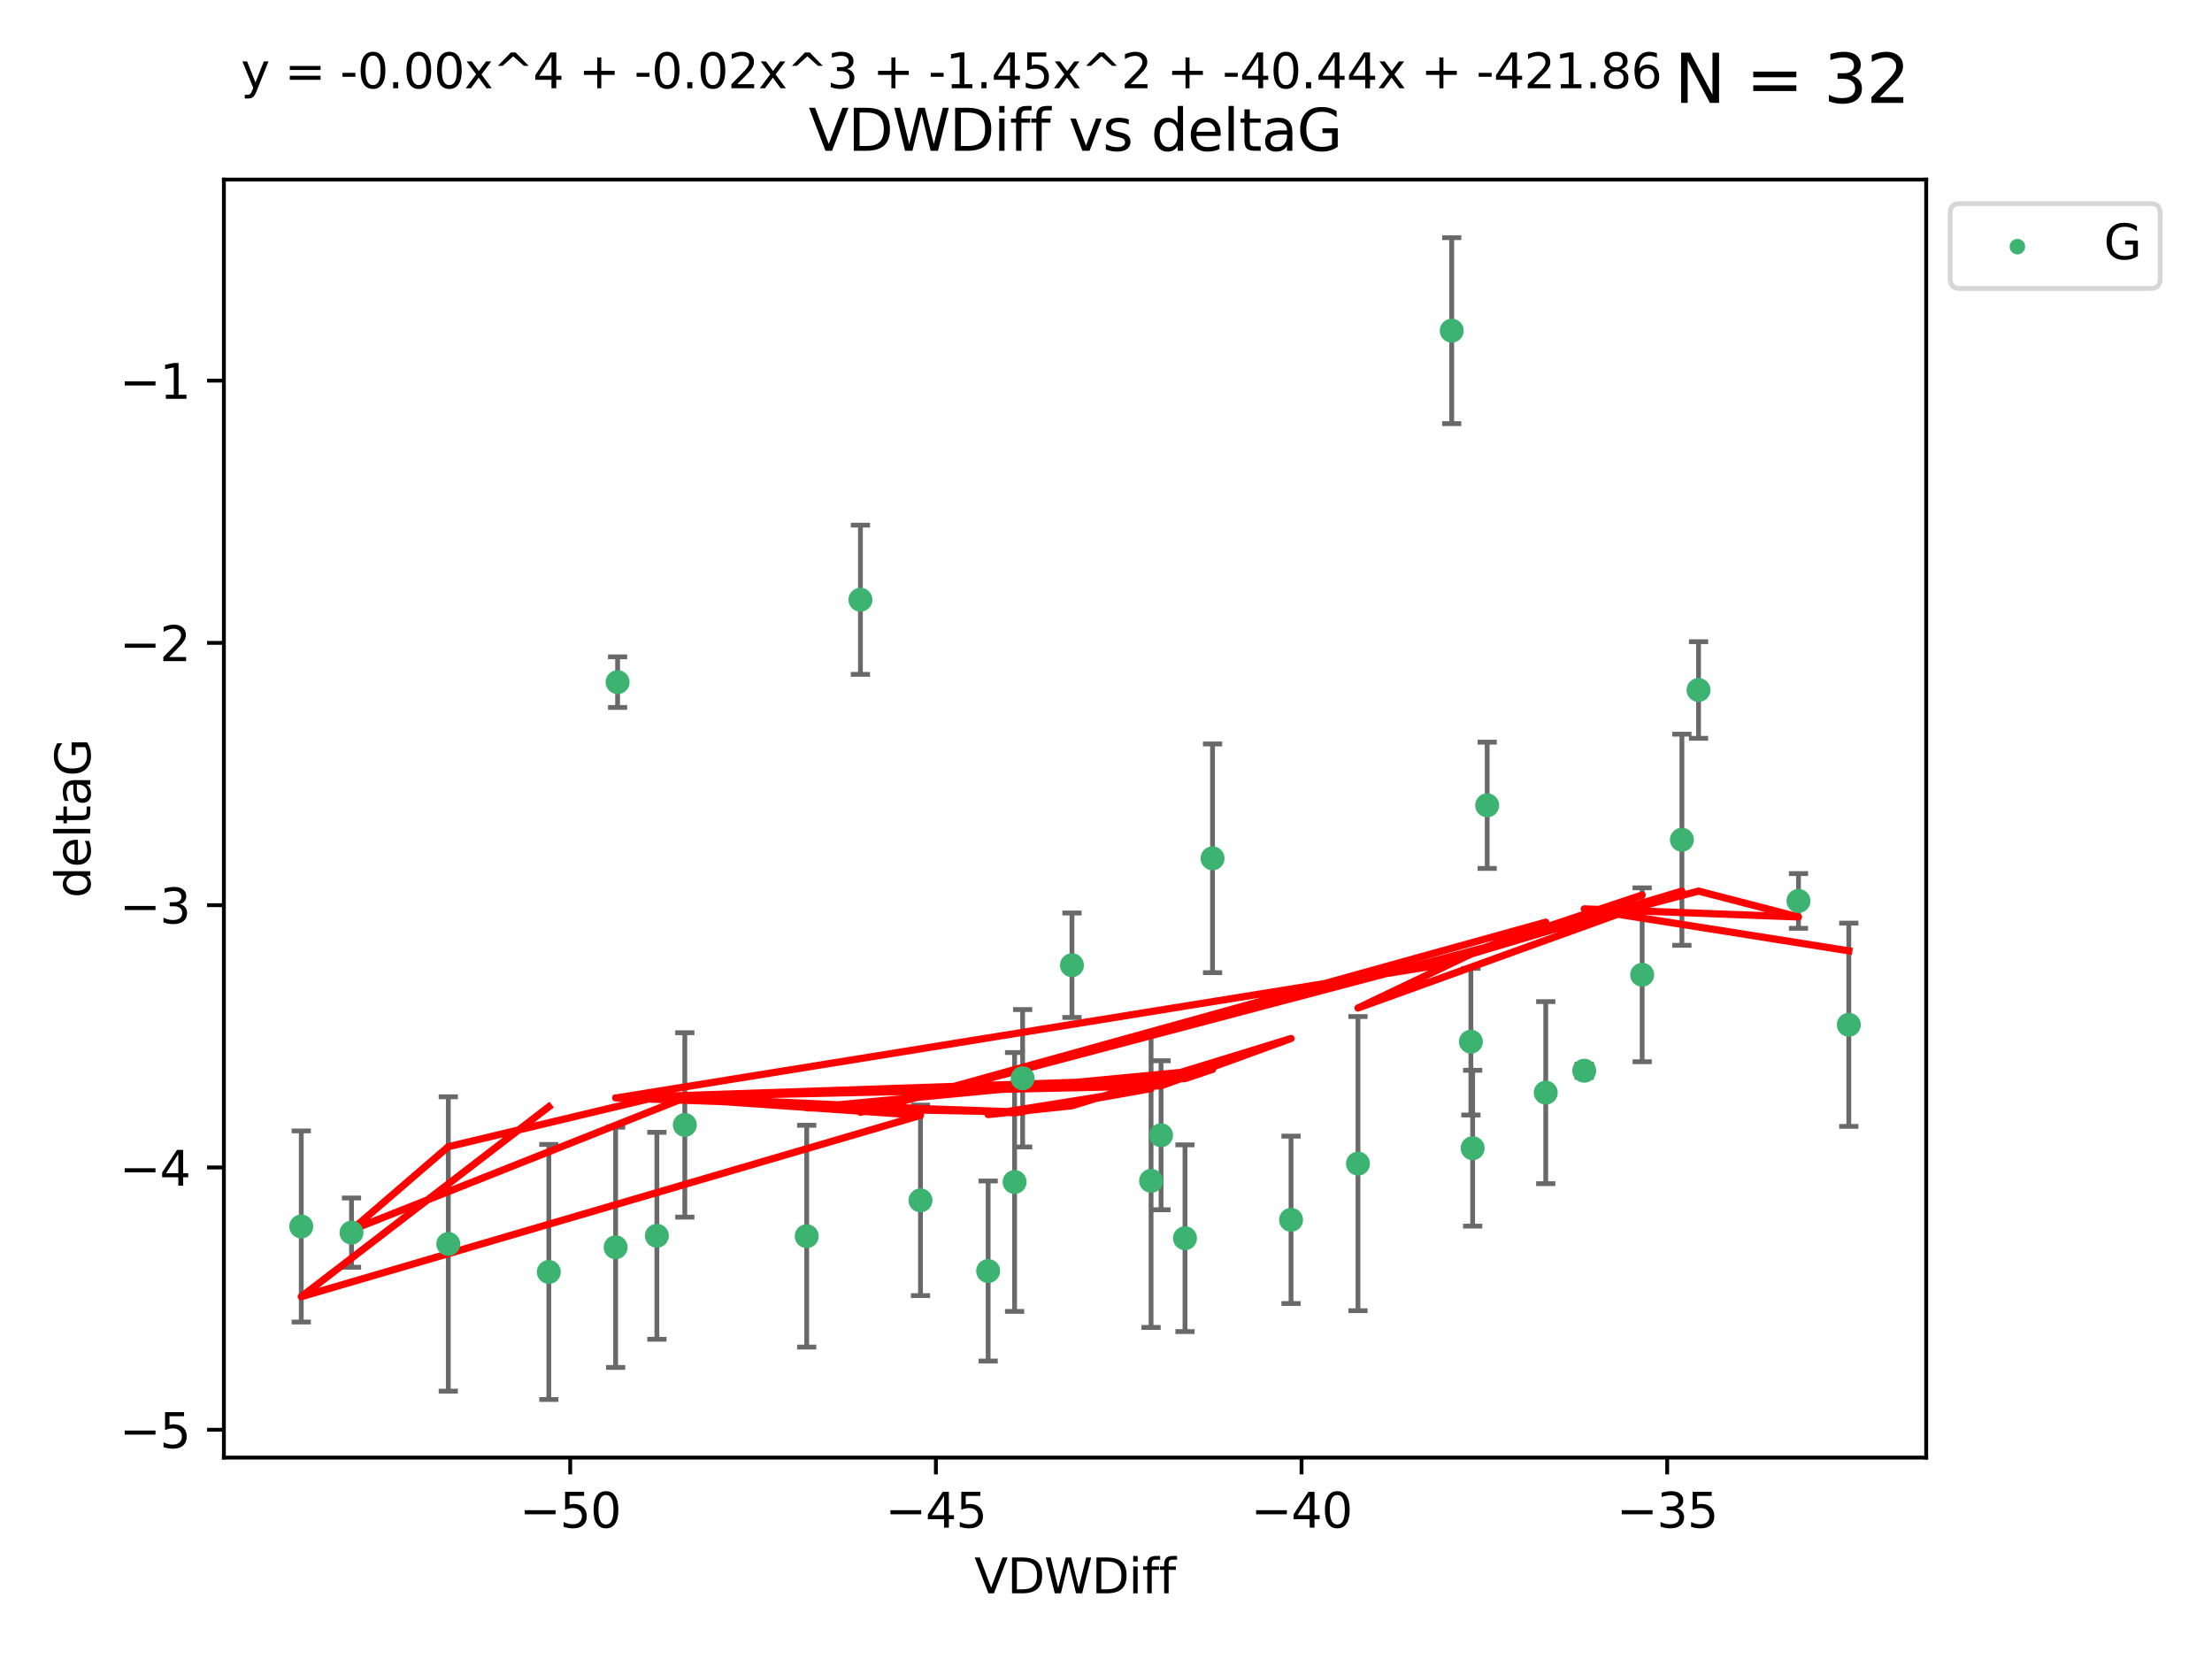 <?xml version="1.0" encoding="utf-8" standalone="no"?>
<!DOCTYPE svg PUBLIC "-//W3C//DTD SVG 1.1//EN"
  "http://www.w3.org/Graphics/SVG/1.1/DTD/svg11.dtd">
<svg xmlns:xlink="http://www.w3.org/1999/xlink" width="460.8pt" height="345.6pt" viewBox="0 0 460.8 345.6" xmlns="http://www.w3.org/2000/svg" version="1.1">
 <defs>
  <style type="text/css">*{stroke-linejoin: round; stroke-linecap: butt}</style>
 </defs>
 <g id="figure_1">
  <g id="patch_1">
   <path d="M 0 345.6 
L 460.8 345.6 
L 460.8 0 
L 0 0 
z
" style="fill: #ffffff"/>
  </g>
  <g id="axes_1">
   <g id="patch_2">
    <path d="M 46.64 303.64 
L 401.26 303.64 
L 401.26 37.411 
L 46.64 37.411 
z
" style="fill: #ffffff"/>
   </g>
   <g id="PathCollection_1">
    <defs>
     <path id="m553e15723c" d="M 0 1.118 
C 0.297 1.118 0.581 1 0.791 0.791 
C 1 0.581 1.118 0.297 1.118 0 
C 1.118 -0.297 1 -0.581 0.791 -0.791 
C 0.581 -1 0.297 -1.118 0 -1.118 
C -0.297 -1.118 -0.581 -1 -0.791 -0.791 
C -1 -0.581 -1.118 -0.297 -1.118 0 
C -1.118 0.297 -1 0.581 -0.791 0.791 
C -0.581 1 -0.297 1.118 0 1.118 
z
" style="stroke: #3cb371"/>
    </defs>
    <g clip-path="url(#p86e292a354)">
     <use xlink:href="#m553e15723c" x="114.332" y="264.972" style="fill: #3cb371; stroke: #3cb371"/>
     <use xlink:href="#m553e15723c" x="62.759" y="255.496" style="fill: #3cb371; stroke: #3cb371"/>
     <use xlink:href="#m553e15723c" x="191.755" y="250.055" style="fill: #3cb371; stroke: #3cb371"/>
     <use xlink:href="#m553e15723c" x="136.84" y="257.437" style="fill: #3cb371; stroke: #3cb371"/>
     <use xlink:href="#m553e15723c" x="93.39" y="259.141" style="fill: #3cb371; stroke: #3cb371"/>
     <use xlink:href="#m553e15723c" x="73.225" y="256.778" style="fill: #3cb371; stroke: #3cb371"/>
     <use xlink:href="#m553e15723c" x="142.661" y="234.344" style="fill: #3cb371; stroke: #3cb371"/>
     <use xlink:href="#m553e15723c" x="211.359" y="246.229" style="fill: #3cb371; stroke: #3cb371"/>
     <use xlink:href="#m553e15723c" x="239.787" y="245.992" style="fill: #3cb371; stroke: #3cb371"/>
     <use xlink:href="#m553e15723c" x="205.85" y="264.776" style="fill: #3cb371; stroke: #3cb371"/>
     <use xlink:href="#m553e15723c" x="223.308" y="201.074" style="fill: #3cb371; stroke: #3cb371"/>
     <use xlink:href="#m553e15723c" x="268.948" y="254.111" style="fill: #3cb371; stroke: #3cb371"/>
     <use xlink:href="#m553e15723c" x="241.867" y="236.494" style="fill: #3cb371; stroke: #3cb371"/>
     <use xlink:href="#m553e15723c" x="128.246" y="259.839" style="fill: #3cb371; stroke: #3cb371"/>
     <use xlink:href="#m553e15723c" x="213.034" y="224.622" style="fill: #3cb371; stroke: #3cb371"/>
     <use xlink:href="#m553e15723c" x="168.053" y="257.518" style="fill: #3cb371; stroke: #3cb371"/>
     <use xlink:href="#m553e15723c" x="252.595" y="178.803" style="fill: #3cb371; stroke: #3cb371"/>
     <use xlink:href="#m553e15723c" x="246.856" y="257.942" style="fill: #3cb371; stroke: #3cb371"/>
     <use xlink:href="#m553e15723c" x="128.657" y="142.106" style="fill: #3cb371; stroke: #3cb371"/>
     <use xlink:href="#m553e15723c" x="302.419" y="68.883" style="fill: #3cb371; stroke: #3cb371"/>
     <use xlink:href="#m553e15723c" x="309.808" y="167.759" style="fill: #3cb371; stroke: #3cb371"/>
     <use xlink:href="#m553e15723c" x="342.092" y="203.065" style="fill: #3cb371; stroke: #3cb371"/>
     <use xlink:href="#m553e15723c" x="306.414" y="217.003" style="fill: #3cb371; stroke: #3cb371"/>
     <use xlink:href="#m553e15723c" x="350.369" y="174.936" style="fill: #3cb371; stroke: #3cb371"/>
     <use xlink:href="#m553e15723c" x="282.893" y="242.405" style="fill: #3cb371; stroke: #3cb371"/>
     <use xlink:href="#m553e15723c" x="306.781" y="239.192" style="fill: #3cb371; stroke: #3cb371"/>
     <use xlink:href="#m553e15723c" x="322.008" y="227.617" style="fill: #3cb371; stroke: #3cb371"/>
     <use xlink:href="#m553e15723c" x="179.243" y="124.937" style="fill: #3cb371; stroke: #3cb371"/>
     <use xlink:href="#m553e15723c" x="353.836" y="143.742" style="fill: #3cb371; stroke: #3cb371"/>
     <use xlink:href="#m553e15723c" x="374.659" y="187.683" style="fill: #3cb371; stroke: #3cb371"/>
     <use xlink:href="#m553e15723c" x="330.023" y="223.052" style="fill: #3cb371; stroke: #3cb371"/>
     <use xlink:href="#m553e15723c" x="385.141" y="213.477" style="fill: #3cb371; stroke: #3cb371"/>
    </g>
   </g>
   <g id="matplotlib.axis_1">
    <g id="xtick_1">
     <g id="line2d_1">
      <defs>
       <path id="m3611cd0853" d="M 0 0 
L 0 3.5 
" style="stroke: #000000; stroke-width: 0.8"/>
      </defs>
      <g>
       <use xlink:href="#m3611cd0853" x="118.788" y="303.64" style="stroke: #000000; stroke-width: 0.8"/>
      </g>
     </g>
     <g id="text_1">
      <!-- −50 -->
      <g transform="translate(108.236 318.238)scale(0.1 -0.1)">
       <defs>
        <path id="DejaVuSans-2212" d="M 678 2272 
L 4684 2272 
L 4684 1741 
L 678 1741 
L 678 2272 
z
" transform="scale(0.016)"/>
        <path id="DejaVuSans-35" d="M 691 4666 
L 3169 4666 
L 3169 4134 
L 1269 4134 
L 1269 2991 
Q 1406 3038 1543 3061 
Q 1681 3084 1819 3084 
Q 2600 3084 3056 2656 
Q 3513 2228 3513 1497 
Q 3513 744 3044 326 
Q 2575 -91 1722 -91 
Q 1428 -91 1123 -41 
Q 819 9 494 109 
L 494 744 
Q 775 591 1075 516 
Q 1375 441 1709 441 
Q 2250 441 2565 725 
Q 2881 1009 2881 1497 
Q 2881 1984 2565 2268 
Q 2250 2553 1709 2553 
Q 1456 2553 1204 2497 
Q 953 2441 691 2322 
L 691 4666 
z
" transform="scale(0.016)"/>
        <path id="DejaVuSans-30" d="M 2034 4250 
Q 1547 4250 1301 3770 
Q 1056 3291 1056 2328 
Q 1056 1369 1301 889 
Q 1547 409 2034 409 
Q 2525 409 2770 889 
Q 3016 1369 3016 2328 
Q 3016 3291 2770 3770 
Q 2525 4250 2034 4250 
z
M 2034 4750 
Q 2819 4750 3233 4129 
Q 3647 3509 3647 2328 
Q 3647 1150 3233 529 
Q 2819 -91 2034 -91 
Q 1250 -91 836 529 
Q 422 1150 422 2328 
Q 422 3509 836 4129 
Q 1250 4750 2034 4750 
z
" transform="scale(0.016)"/>
       </defs>
       <use xlink:href="#DejaVuSans-2212"/>
       <use xlink:href="#DejaVuSans-35" x="83.789"/>
       <use xlink:href="#DejaVuSans-30" x="147.412"/>
      </g>
     </g>
    </g>
    <g id="xtick_2">
     <g id="line2d_2">
      <g>
       <use xlink:href="#m3611cd0853" x="194.962" y="303.64" style="stroke: #000000; stroke-width: 0.8"/>
      </g>
     </g>
     <g id="text_2">
      <!-- −45 -->
      <g transform="translate(184.41 318.238)scale(0.1 -0.1)">
       <defs>
        <path id="DejaVuSans-34" d="M 2419 4116 
L 825 1625 
L 2419 1625 
L 2419 4116 
z
M 2253 4666 
L 3047 4666 
L 3047 1625 
L 3713 1625 
L 3713 1100 
L 3047 1100 
L 3047 0 
L 2419 0 
L 2419 1100 
L 313 1100 
L 313 1709 
L 2253 4666 
z
" transform="scale(0.016)"/>
       </defs>
       <use xlink:href="#DejaVuSans-2212"/>
       <use xlink:href="#DejaVuSans-34" x="83.789"/>
       <use xlink:href="#DejaVuSans-35" x="147.412"/>
      </g>
     </g>
    </g>
    <g id="xtick_3">
     <g id="line2d_3">
      <g>
       <use xlink:href="#m3611cd0853" x="271.136" y="303.64" style="stroke: #000000; stroke-width: 0.8"/>
      </g>
     </g>
     <g id="text_3">
      <!-- −40 -->
      <g transform="translate(260.584 318.238)scale(0.1 -0.1)">
       <use xlink:href="#DejaVuSans-2212"/>
       <use xlink:href="#DejaVuSans-34" x="83.789"/>
       <use xlink:href="#DejaVuSans-30" x="147.412"/>
      </g>
     </g>
    </g>
    <g id="xtick_4">
     <g id="line2d_4">
      <g>
       <use xlink:href="#m3611cd0853" x="347.31" y="303.64" style="stroke: #000000; stroke-width: 0.8"/>
      </g>
     </g>
     <g id="text_4">
      <!-- −35 -->
      <g transform="translate(336.758 318.238)scale(0.1 -0.1)">
       <defs>
        <path id="DejaVuSans-33" d="M 2597 2516 
Q 3050 2419 3304 2112 
Q 3559 1806 3559 1356 
Q 3559 666 3084 287 
Q 2609 -91 1734 -91 
Q 1441 -91 1130 -33 
Q 819 25 488 141 
L 488 750 
Q 750 597 1062 519 
Q 1375 441 1716 441 
Q 2309 441 2620 675 
Q 2931 909 2931 1356 
Q 2931 1769 2642 2001 
Q 2353 2234 1838 2234 
L 1294 2234 
L 1294 2753 
L 1863 2753 
Q 2328 2753 2575 2939 
Q 2822 3125 2822 3475 
Q 2822 3834 2567 4026 
Q 2313 4219 1838 4219 
Q 1578 4219 1281 4162 
Q 984 4106 628 3988 
L 628 4550 
Q 988 4650 1302 4700 
Q 1616 4750 1894 4750 
Q 2613 4750 3031 4423 
Q 3450 4097 3450 3541 
Q 3450 3153 3228 2886 
Q 3006 2619 2597 2516 
z
" transform="scale(0.016)"/>
       </defs>
       <use xlink:href="#DejaVuSans-2212"/>
       <use xlink:href="#DejaVuSans-33" x="83.789"/>
       <use xlink:href="#DejaVuSans-35" x="147.412"/>
      </g>
     </g>
    </g>
    <g id="text_5">
     <!-- VDWDiff -->
     <g transform="translate(202.977 331.917)scale(0.1 -0.1)">
      <defs>
       <path id="DejaVuSans-56" d="M 1831 0 
L 50 4666 
L 709 4666 
L 2188 738 
L 3669 4666 
L 4325 4666 
L 2547 0 
L 1831 0 
z
" transform="scale(0.016)"/>
       <path id="DejaVuSans-44" d="M 1259 4147 
L 1259 519 
L 2022 519 
Q 2988 519 3436 956 
Q 3884 1394 3884 2338 
Q 3884 3275 3436 3711 
Q 2988 4147 2022 4147 
L 1259 4147 
z
M 628 4666 
L 1925 4666 
Q 3281 4666 3915 4102 
Q 4550 3538 4550 2338 
Q 4550 1131 3912 565 
Q 3275 0 1925 0 
L 628 0 
L 628 4666 
z
" transform="scale(0.016)"/>
       <path id="DejaVuSans-57" d="M 213 4666 
L 850 4666 
L 1831 722 
L 2809 4666 
L 3519 4666 
L 4500 722 
L 5478 4666 
L 6119 4666 
L 4947 0 
L 4153 0 
L 3169 4050 
L 2175 0 
L 1381 0 
L 213 4666 
z
" transform="scale(0.016)"/>
       <path id="DejaVuSans-69" d="M 603 3500 
L 1178 3500 
L 1178 0 
L 603 0 
L 603 3500 
z
M 603 4863 
L 1178 4863 
L 1178 4134 
L 603 4134 
L 603 4863 
z
" transform="scale(0.016)"/>
       <path id="DejaVuSans-66" d="M 2375 4863 
L 2375 4384 
L 1825 4384 
Q 1516 4384 1395 4259 
Q 1275 4134 1275 3809 
L 1275 3500 
L 2222 3500 
L 2222 3053 
L 1275 3053 
L 1275 0 
L 697 0 
L 697 3053 
L 147 3053 
L 147 3500 
L 697 3500 
L 697 3744 
Q 697 4328 969 4595 
Q 1241 4863 1831 4863 
L 2375 4863 
z
" transform="scale(0.016)"/>
      </defs>
      <use xlink:href="#DejaVuSans-56"/>
      <use xlink:href="#DejaVuSans-44" x="68.408"/>
      <use xlink:href="#DejaVuSans-57" x="145.41"/>
      <use xlink:href="#DejaVuSans-44" x="244.287"/>
      <use xlink:href="#DejaVuSans-69" x="321.289"/>
      <use xlink:href="#DejaVuSans-66" x="349.072"/>
      <use xlink:href="#DejaVuSans-66" x="384.277"/>
     </g>
    </g>
   </g>
   <g id="matplotlib.axis_2">
    <g id="ytick_1">
     <g id="line2d_5">
      <defs>
       <path id="mffcf166da0" d="M 0 0 
L -3.5 0 
" style="stroke: #000000; stroke-width: 0.8"/>
      </defs>
      <g>
       <use xlink:href="#mffcf166da0" x="46.64" y="297.844" style="stroke: #000000; stroke-width: 0.8"/>
      </g>
     </g>
     <g id="text_6">
      <!-- −5 -->
      <g transform="translate(24.898 301.643)scale(0.1 -0.1)">
       <use xlink:href="#DejaVuSans-2212"/>
       <use xlink:href="#DejaVuSans-35" x="83.789"/>
      </g>
     </g>
    </g>
    <g id="ytick_2">
     <g id="line2d_6">
      <g>
       <use xlink:href="#mffcf166da0" x="46.64" y="243.204" style="stroke: #000000; stroke-width: 0.8"/>
      </g>
     </g>
     <g id="text_7">
      <!-- −4 -->
      <g transform="translate(24.898 247.003)scale(0.1 -0.1)">
       <use xlink:href="#DejaVuSans-2212"/>
       <use xlink:href="#DejaVuSans-34" x="83.789"/>
      </g>
     </g>
    </g>
    <g id="ytick_3">
     <g id="line2d_7">
      <g>
       <use xlink:href="#mffcf166da0" x="46.64" y="188.564" style="stroke: #000000; stroke-width: 0.8"/>
      </g>
     </g>
     <g id="text_8">
      <!-- −3 -->
      <g transform="translate(24.898 192.364)scale(0.1 -0.1)">
       <use xlink:href="#DejaVuSans-2212"/>
       <use xlink:href="#DejaVuSans-33" x="83.789"/>
      </g>
     </g>
    </g>
    <g id="ytick_4">
     <g id="line2d_8">
      <g>
       <use xlink:href="#mffcf166da0" x="46.64" y="133.924" style="stroke: #000000; stroke-width: 0.8"/>
      </g>
     </g>
     <g id="text_9">
      <!-- −2 -->
      <g transform="translate(24.898 137.724)scale(0.1 -0.1)">
       <defs>
        <path id="DejaVuSans-32" d="M 1228 531 
L 3431 531 
L 3431 0 
L 469 0 
L 469 531 
Q 828 903 1448 1529 
Q 2069 2156 2228 2338 
Q 2531 2678 2651 2914 
Q 2772 3150 2772 3378 
Q 2772 3750 2511 3984 
Q 2250 4219 1831 4219 
Q 1534 4219 1204 4116 
Q 875 4013 500 3803 
L 500 4441 
Q 881 4594 1212 4672 
Q 1544 4750 1819 4750 
Q 2544 4750 2975 4387 
Q 3406 4025 3406 3419 
Q 3406 3131 3298 2873 
Q 3191 2616 2906 2266 
Q 2828 2175 2409 1742 
Q 1991 1309 1228 531 
z
" transform="scale(0.016)"/>
       </defs>
       <use xlink:href="#DejaVuSans-2212"/>
       <use xlink:href="#DejaVuSans-32" x="83.789"/>
      </g>
     </g>
    </g>
    <g id="ytick_5">
     <g id="line2d_9">
      <g>
       <use xlink:href="#mffcf166da0" x="46.64" y="79.284" style="stroke: #000000; stroke-width: 0.8"/>
      </g>
     </g>
     <g id="text_10">
      <!-- −1 -->
      <g transform="translate(24.898 83.084)scale(0.1 -0.1)">
       <defs>
        <path id="DejaVuSans-31" d="M 794 531 
L 1825 531 
L 1825 4091 
L 703 3866 
L 703 4441 
L 1819 4666 
L 2450 4666 
L 2450 531 
L 3481 531 
L 3481 0 
L 794 0 
L 794 531 
z
" transform="scale(0.016)"/>
       </defs>
       <use xlink:href="#DejaVuSans-2212"/>
       <use xlink:href="#DejaVuSans-31" x="83.789"/>
      </g>
     </g>
    </g>
    <g id="text_11">
     <!-- deltaG -->
     <g transform="translate(18.818 187.064)rotate(-90)scale(0.1 -0.1)">
      <defs>
       <path id="DejaVuSans-64" d="M 2906 2969 
L 2906 4863 
L 3481 4863 
L 3481 0 
L 2906 0 
L 2906 525 
Q 2725 213 2448 61 
Q 2172 -91 1784 -91 
Q 1150 -91 751 415 
Q 353 922 353 1747 
Q 353 2572 751 3078 
Q 1150 3584 1784 3584 
Q 2172 3584 2448 3432 
Q 2725 3281 2906 2969 
z
M 947 1747 
Q 947 1113 1208 752 
Q 1469 391 1925 391 
Q 2381 391 2643 752 
Q 2906 1113 2906 1747 
Q 2906 2381 2643 2742 
Q 2381 3103 1925 3103 
Q 1469 3103 1208 2742 
Q 947 2381 947 1747 
z
" transform="scale(0.016)"/>
       <path id="DejaVuSans-65" d="M 3597 1894 
L 3597 1613 
L 953 1613 
Q 991 1019 1311 708 
Q 1631 397 2203 397 
Q 2534 397 2845 478 
Q 3156 559 3463 722 
L 3463 178 
Q 3153 47 2828 -22 
Q 2503 -91 2169 -91 
Q 1331 -91 842 396 
Q 353 884 353 1716 
Q 353 2575 817 3079 
Q 1281 3584 2069 3584 
Q 2775 3584 3186 3129 
Q 3597 2675 3597 1894 
z
M 3022 2063 
Q 3016 2534 2758 2815 
Q 2500 3097 2075 3097 
Q 1594 3097 1305 2825 
Q 1016 2553 972 2059 
L 3022 2063 
z
" transform="scale(0.016)"/>
       <path id="DejaVuSans-6c" d="M 603 4863 
L 1178 4863 
L 1178 0 
L 603 0 
L 603 4863 
z
" transform="scale(0.016)"/>
       <path id="DejaVuSans-74" d="M 1172 4494 
L 1172 3500 
L 2356 3500 
L 2356 3053 
L 1172 3053 
L 1172 1153 
Q 1172 725 1289 603 
Q 1406 481 1766 481 
L 2356 481 
L 2356 0 
L 1766 0 
Q 1100 0 847 248 
Q 594 497 594 1153 
L 594 3053 
L 172 3053 
L 172 3500 
L 594 3500 
L 594 4494 
L 1172 4494 
z
" transform="scale(0.016)"/>
       <path id="DejaVuSans-61" d="M 2194 1759 
Q 1497 1759 1228 1600 
Q 959 1441 959 1056 
Q 959 750 1161 570 
Q 1363 391 1709 391 
Q 2188 391 2477 730 
Q 2766 1069 2766 1631 
L 2766 1759 
L 2194 1759 
z
M 3341 1997 
L 3341 0 
L 2766 0 
L 2766 531 
Q 2569 213 2275 61 
Q 1981 -91 1556 -91 
Q 1019 -91 701 211 
Q 384 513 384 1019 
Q 384 1609 779 1909 
Q 1175 2209 1959 2209 
L 2766 2209 
L 2766 2266 
Q 2766 2663 2505 2880 
Q 2244 3097 1772 3097 
Q 1472 3097 1187 3025 
Q 903 2953 641 2809 
L 641 3341 
Q 956 3463 1253 3523 
Q 1550 3584 1831 3584 
Q 2591 3584 2966 3190 
Q 3341 2797 3341 1997 
z
" transform="scale(0.016)"/>
       <path id="DejaVuSans-47" d="M 3809 666 
L 3809 1919 
L 2778 1919 
L 2778 2438 
L 4434 2438 
L 4434 434 
Q 4069 175 3628 42 
Q 3188 -91 2688 -91 
Q 1594 -91 976 548 
Q 359 1188 359 2328 
Q 359 3472 976 4111 
Q 1594 4750 2688 4750 
Q 3144 4750 3555 4637 
Q 3966 4525 4313 4306 
L 4313 3634 
Q 3963 3931 3569 4081 
Q 3175 4231 2741 4231 
Q 1884 4231 1454 3753 
Q 1025 3275 1025 2328 
Q 1025 1384 1454 906 
Q 1884 428 2741 428 
Q 3075 428 3337 486 
Q 3600 544 3809 666 
z
" transform="scale(0.016)"/>
      </defs>
      <use xlink:href="#DejaVuSans-64"/>
      <use xlink:href="#DejaVuSans-65" x="63.477"/>
      <use xlink:href="#DejaVuSans-6c" x="125"/>
      <use xlink:href="#DejaVuSans-74" x="152.783"/>
      <use xlink:href="#DejaVuSans-61" x="191.992"/>
      <use xlink:href="#DejaVuSans-47" x="253.271"/>
     </g>
    </g>
   </g>
   <g id="LineCollection_1">
    <path d="M 114.332 291.539 
L 114.332 238.405 
" clip-path="url(#p86e292a354)" style="fill: none; stroke: #696969"/>
    <path d="M 62.759 275.403 
L 62.759 235.589 
" clip-path="url(#p86e292a354)" style="fill: none; stroke: #696969"/>
    <path d="M 191.755 269.901 
L 191.755 230.209 
" clip-path="url(#p86e292a354)" style="fill: none; stroke: #696969"/>
    <path d="M 136.84 278.993 
L 136.84 235.88 
" clip-path="url(#p86e292a354)" style="fill: none; stroke: #696969"/>
    <path d="M 93.39 289.801 
L 93.39 228.482 
" clip-path="url(#p86e292a354)" style="fill: none; stroke: #696969"/>
    <path d="M 73.225 263.99 
L 73.225 249.567 
" clip-path="url(#p86e292a354)" style="fill: none; stroke: #696969"/>
    <path d="M 142.661 253.55 
L 142.661 215.138 
" clip-path="url(#p86e292a354)" style="fill: none; stroke: #696969"/>
    <path d="M 211.359 273.192 
L 211.359 219.267 
" clip-path="url(#p86e292a354)" style="fill: none; stroke: #696969"/>
    <path d="M 239.787 276.528 
L 239.787 215.456 
" clip-path="url(#p86e292a354)" style="fill: none; stroke: #696969"/>
    <path d="M 205.85 283.526 
L 205.85 246.025 
" clip-path="url(#p86e292a354)" style="fill: none; stroke: #696969"/>
    <path d="M 223.308 211.954 
L 223.308 190.194 
" clip-path="url(#p86e292a354)" style="fill: none; stroke: #696969"/>
    <path d="M 268.948 271.544 
L 268.948 236.678 
" clip-path="url(#p86e292a354)" style="fill: none; stroke: #696969"/>
    <path d="M 241.867 252.013 
L 241.867 220.976 
" clip-path="url(#p86e292a354)" style="fill: none; stroke: #696969"/>
    <path d="M 128.246 284.867 
L 128.246 234.811 
" clip-path="url(#p86e292a354)" style="fill: none; stroke: #696969"/>
    <path d="M 213.034 238.936 
L 213.034 210.308 
" clip-path="url(#p86e292a354)" style="fill: none; stroke: #696969"/>
    <path d="M 168.053 280.619 
L 168.053 234.417 
" clip-path="url(#p86e292a354)" style="fill: none; stroke: #696969"/>
    <path d="M 252.595 202.627 
L 252.595 154.978 
" clip-path="url(#p86e292a354)" style="fill: none; stroke: #696969"/>
    <path d="M 246.856 277.391 
L 246.856 238.493 
" clip-path="url(#p86e292a354)" style="fill: none; stroke: #696969"/>
    <path d="M 128.657 147.375 
L 128.657 136.837 
" clip-path="url(#p86e292a354)" style="fill: none; stroke: #696969"/>
    <path d="M 302.419 88.254 
L 302.419 49.513 
" clip-path="url(#p86e292a354)" style="fill: none; stroke: #696969"/>
    <path d="M 309.808 180.911 
L 309.808 154.608 
" clip-path="url(#p86e292a354)" style="fill: none; stroke: #696969"/>
    <path d="M 342.092 221.176 
L 342.092 184.954 
" clip-path="url(#p86e292a354)" style="fill: none; stroke: #696969"/>
    <path d="M 306.414 232.281 
L 306.414 201.724 
" clip-path="url(#p86e292a354)" style="fill: none; stroke: #696969"/>
    <path d="M 350.369 196.929 
L 350.369 152.943 
" clip-path="url(#p86e292a354)" style="fill: none; stroke: #696969"/>
    <path d="M 282.893 273.048 
L 282.893 211.762 
" clip-path="url(#p86e292a354)" style="fill: none; stroke: #696969"/>
    <path d="M 306.781 255.426 
L 306.781 222.957 
" clip-path="url(#p86e292a354)" style="fill: none; stroke: #696969"/>
    <path d="M 322.008 246.578 
L 322.008 208.656 
" clip-path="url(#p86e292a354)" style="fill: none; stroke: #696969"/>
    <path d="M 179.243 140.481 
L 179.243 109.392 
" clip-path="url(#p86e292a354)" style="fill: none; stroke: #696969"/>
    <path d="M 353.836 153.804 
L 353.836 133.679 
" clip-path="url(#p86e292a354)" style="fill: none; stroke: #696969"/>
    <path d="M 374.659 193.382 
L 374.659 181.984 
" clip-path="url(#p86e292a354)" style="fill: none; stroke: #696969"/>
    <path d="M 330.023 224.416 
L 330.023 221.688 
" clip-path="url(#p86e292a354)" style="fill: none; stroke: #696969"/>
    <path d="M 385.141 234.648 
L 385.141 192.305 
" clip-path="url(#p86e292a354)" style="fill: none; stroke: #696969"/>
   </g>
   <g id="line2d_10">
    <defs>
     <path id="m491812f3e2" d="M 2 0 
L -2 -0 
" style="stroke: #696969"/>
    </defs>
    <g clip-path="url(#p86e292a354)">
     <use xlink:href="#m491812f3e2" x="114.332" y="291.539" style="fill: #696969; stroke: #696969"/>
     <use xlink:href="#m491812f3e2" x="62.759" y="275.403" style="fill: #696969; stroke: #696969"/>
     <use xlink:href="#m491812f3e2" x="191.755" y="269.901" style="fill: #696969; stroke: #696969"/>
     <use xlink:href="#m491812f3e2" x="136.84" y="278.993" style="fill: #696969; stroke: #696969"/>
     <use xlink:href="#m491812f3e2" x="93.39" y="289.801" style="fill: #696969; stroke: #696969"/>
     <use xlink:href="#m491812f3e2" x="73.225" y="263.99" style="fill: #696969; stroke: #696969"/>
     <use xlink:href="#m491812f3e2" x="142.661" y="253.55" style="fill: #696969; stroke: #696969"/>
     <use xlink:href="#m491812f3e2" x="211.359" y="273.192" style="fill: #696969; stroke: #696969"/>
     <use xlink:href="#m491812f3e2" x="239.787" y="276.528" style="fill: #696969; stroke: #696969"/>
     <use xlink:href="#m491812f3e2" x="205.85" y="283.526" style="fill: #696969; stroke: #696969"/>
     <use xlink:href="#m491812f3e2" x="223.308" y="211.954" style="fill: #696969; stroke: #696969"/>
     <use xlink:href="#m491812f3e2" x="268.948" y="271.544" style="fill: #696969; stroke: #696969"/>
     <use xlink:href="#m491812f3e2" x="241.867" y="252.013" style="fill: #696969; stroke: #696969"/>
     <use xlink:href="#m491812f3e2" x="128.246" y="284.867" style="fill: #696969; stroke: #696969"/>
     <use xlink:href="#m491812f3e2" x="213.034" y="238.936" style="fill: #696969; stroke: #696969"/>
     <use xlink:href="#m491812f3e2" x="168.053" y="280.619" style="fill: #696969; stroke: #696969"/>
     <use xlink:href="#m491812f3e2" x="252.595" y="202.627" style="fill: #696969; stroke: #696969"/>
     <use xlink:href="#m491812f3e2" x="246.856" y="277.391" style="fill: #696969; stroke: #696969"/>
     <use xlink:href="#m491812f3e2" x="128.657" y="147.375" style="fill: #696969; stroke: #696969"/>
     <use xlink:href="#m491812f3e2" x="302.419" y="88.254" style="fill: #696969; stroke: #696969"/>
     <use xlink:href="#m491812f3e2" x="309.808" y="180.911" style="fill: #696969; stroke: #696969"/>
     <use xlink:href="#m491812f3e2" x="342.092" y="221.176" style="fill: #696969; stroke: #696969"/>
     <use xlink:href="#m491812f3e2" x="306.414" y="232.281" style="fill: #696969; stroke: #696969"/>
     <use xlink:href="#m491812f3e2" x="350.369" y="196.929" style="fill: #696969; stroke: #696969"/>
     <use xlink:href="#m491812f3e2" x="282.893" y="273.048" style="fill: #696969; stroke: #696969"/>
     <use xlink:href="#m491812f3e2" x="306.781" y="255.426" style="fill: #696969; stroke: #696969"/>
     <use xlink:href="#m491812f3e2" x="322.008" y="246.578" style="fill: #696969; stroke: #696969"/>
     <use xlink:href="#m491812f3e2" x="179.243" y="140.481" style="fill: #696969; stroke: #696969"/>
     <use xlink:href="#m491812f3e2" x="353.836" y="153.804" style="fill: #696969; stroke: #696969"/>
     <use xlink:href="#m491812f3e2" x="374.659" y="193.382" style="fill: #696969; stroke: #696969"/>
     <use xlink:href="#m491812f3e2" x="330.023" y="224.416" style="fill: #696969; stroke: #696969"/>
     <use xlink:href="#m491812f3e2" x="385.141" y="234.648" style="fill: #696969; stroke: #696969"/>
    </g>
   </g>
   <g id="line2d_11">
    <g clip-path="url(#p86e292a354)">
     <use xlink:href="#m491812f3e2" x="114.332" y="238.405" style="fill: #696969; stroke: #696969"/>
     <use xlink:href="#m491812f3e2" x="62.759" y="235.589" style="fill: #696969; stroke: #696969"/>
     <use xlink:href="#m491812f3e2" x="191.755" y="230.209" style="fill: #696969; stroke: #696969"/>
     <use xlink:href="#m491812f3e2" x="136.84" y="235.88" style="fill: #696969; stroke: #696969"/>
     <use xlink:href="#m491812f3e2" x="93.39" y="228.482" style="fill: #696969; stroke: #696969"/>
     <use xlink:href="#m491812f3e2" x="73.225" y="249.567" style="fill: #696969; stroke: #696969"/>
     <use xlink:href="#m491812f3e2" x="142.661" y="215.138" style="fill: #696969; stroke: #696969"/>
     <use xlink:href="#m491812f3e2" x="211.359" y="219.267" style="fill: #696969; stroke: #696969"/>
     <use xlink:href="#m491812f3e2" x="239.787" y="215.456" style="fill: #696969; stroke: #696969"/>
     <use xlink:href="#m491812f3e2" x="205.85" y="246.025" style="fill: #696969; stroke: #696969"/>
     <use xlink:href="#m491812f3e2" x="223.308" y="190.194" style="fill: #696969; stroke: #696969"/>
     <use xlink:href="#m491812f3e2" x="268.948" y="236.678" style="fill: #696969; stroke: #696969"/>
     <use xlink:href="#m491812f3e2" x="241.867" y="220.976" style="fill: #696969; stroke: #696969"/>
     <use xlink:href="#m491812f3e2" x="128.246" y="234.811" style="fill: #696969; stroke: #696969"/>
     <use xlink:href="#m491812f3e2" x="213.034" y="210.308" style="fill: #696969; stroke: #696969"/>
     <use xlink:href="#m491812f3e2" x="168.053" y="234.417" style="fill: #696969; stroke: #696969"/>
     <use xlink:href="#m491812f3e2" x="252.595" y="154.978" style="fill: #696969; stroke: #696969"/>
     <use xlink:href="#m491812f3e2" x="246.856" y="238.493" style="fill: #696969; stroke: #696969"/>
     <use xlink:href="#m491812f3e2" x="128.657" y="136.837" style="fill: #696969; stroke: #696969"/>
     <use xlink:href="#m491812f3e2" x="302.419" y="49.513" style="fill: #696969; stroke: #696969"/>
     <use xlink:href="#m491812f3e2" x="309.808" y="154.608" style="fill: #696969; stroke: #696969"/>
     <use xlink:href="#m491812f3e2" x="342.092" y="184.954" style="fill: #696969; stroke: #696969"/>
     <use xlink:href="#m491812f3e2" x="306.414" y="201.724" style="fill: #696969; stroke: #696969"/>
     <use xlink:href="#m491812f3e2" x="350.369" y="152.943" style="fill: #696969; stroke: #696969"/>
     <use xlink:href="#m491812f3e2" x="282.893" y="211.762" style="fill: #696969; stroke: #696969"/>
     <use xlink:href="#m491812f3e2" x="306.781" y="222.957" style="fill: #696969; stroke: #696969"/>
     <use xlink:href="#m491812f3e2" x="322.008" y="208.656" style="fill: #696969; stroke: #696969"/>
     <use xlink:href="#m491812f3e2" x="179.243" y="109.392" style="fill: #696969; stroke: #696969"/>
     <use xlink:href="#m491812f3e2" x="353.836" y="133.679" style="fill: #696969; stroke: #696969"/>
     <use xlink:href="#m491812f3e2" x="374.659" y="181.984" style="fill: #696969; stroke: #696969"/>
     <use xlink:href="#m491812f3e2" x="330.023" y="221.688" style="fill: #696969; stroke: #696969"/>
     <use xlink:href="#m491812f3e2" x="385.141" y="192.305" style="fill: #696969; stroke: #696969"/>
    </g>
   </g>
   <g id="line2d_12">
    <path d="M 114.332 230.563 
L 62.759 270.131 
L 191.755 232.35 
L 136.84 228.522 
L 93.39 238.878 
L 73.225 256.237 
L 142.661 228.691 
L 211.359 231.822 
L 239.787 226.779 
L 205.85 232.191 
L 223.308 230.357 
L 268.948 216.339 
L 241.867 226.199 
L 128.246 228.705 
L 213.034 231.672 
L 168.053 230.776 
L 252.595 222.78 
L 246.856 224.697 
L 128.657 228.682 
L 302.419 200.618 
L 309.808 197.204 
L 342.092 186.446 
L 306.414 198.751 
L 350.369 185.63 
L 282.893 209.988 
L 306.781 198.582 
L 322.008 192.107 
L 179.243 231.723 
L 353.836 185.63 
L 374.659 191.019 
L 330.023 189.338 
L 385.141 198.072 
" clip-path="url(#p86e292a354)" style="fill: none; stroke: #ff0000; stroke-width: 1.5; stroke-linecap: square"/>
   </g>
   <g id="line2d_13">
    <defs>
     <path id="m1fac433e76" d="M 0 2 
C 0.53 2 1.039 1.789 1.414 1.414 
C 1.789 1.039 2 0.53 2 0 
C 2 -0.53 1.789 -1.039 1.414 -1.414 
C 1.039 -1.789 0.53 -2 0 -2 
C -0.53 -2 -1.039 -1.789 -1.414 -1.414 
C -1.789 -1.039 -2 -0.53 -2 0 
C -2 0.53 -1.789 1.039 -1.414 1.414 
C -1.039 1.789 -0.53 2 0 2 
z
" style="stroke: #3cb371"/>
    </defs>
    <g clip-path="url(#p86e292a354)">
     <use xlink:href="#m1fac433e76" x="114.332" y="264.972" style="fill: #3cb371; stroke: #3cb371"/>
     <use xlink:href="#m1fac433e76" x="62.759" y="255.496" style="fill: #3cb371; stroke: #3cb371"/>
     <use xlink:href="#m1fac433e76" x="191.755" y="250.055" style="fill: #3cb371; stroke: #3cb371"/>
     <use xlink:href="#m1fac433e76" x="136.84" y="257.437" style="fill: #3cb371; stroke: #3cb371"/>
     <use xlink:href="#m1fac433e76" x="93.39" y="259.141" style="fill: #3cb371; stroke: #3cb371"/>
     <use xlink:href="#m1fac433e76" x="73.225" y="256.778" style="fill: #3cb371; stroke: #3cb371"/>
     <use xlink:href="#m1fac433e76" x="142.661" y="234.344" style="fill: #3cb371; stroke: #3cb371"/>
     <use xlink:href="#m1fac433e76" x="211.359" y="246.229" style="fill: #3cb371; stroke: #3cb371"/>
     <use xlink:href="#m1fac433e76" x="239.787" y="245.992" style="fill: #3cb371; stroke: #3cb371"/>
     <use xlink:href="#m1fac433e76" x="205.85" y="264.776" style="fill: #3cb371; stroke: #3cb371"/>
     <use xlink:href="#m1fac433e76" x="223.308" y="201.074" style="fill: #3cb371; stroke: #3cb371"/>
     <use xlink:href="#m1fac433e76" x="268.948" y="254.111" style="fill: #3cb371; stroke: #3cb371"/>
     <use xlink:href="#m1fac433e76" x="241.867" y="236.494" style="fill: #3cb371; stroke: #3cb371"/>
     <use xlink:href="#m1fac433e76" x="128.246" y="259.839" style="fill: #3cb371; stroke: #3cb371"/>
     <use xlink:href="#m1fac433e76" x="213.034" y="224.622" style="fill: #3cb371; stroke: #3cb371"/>
     <use xlink:href="#m1fac433e76" x="168.053" y="257.518" style="fill: #3cb371; stroke: #3cb371"/>
     <use xlink:href="#m1fac433e76" x="252.595" y="178.803" style="fill: #3cb371; stroke: #3cb371"/>
     <use xlink:href="#m1fac433e76" x="246.856" y="257.942" style="fill: #3cb371; stroke: #3cb371"/>
     <use xlink:href="#m1fac433e76" x="128.657" y="142.106" style="fill: #3cb371; stroke: #3cb371"/>
     <use xlink:href="#m1fac433e76" x="302.419" y="68.883" style="fill: #3cb371; stroke: #3cb371"/>
     <use xlink:href="#m1fac433e76" x="309.808" y="167.759" style="fill: #3cb371; stroke: #3cb371"/>
     <use xlink:href="#m1fac433e76" x="342.092" y="203.065" style="fill: #3cb371; stroke: #3cb371"/>
     <use xlink:href="#m1fac433e76" x="306.414" y="217.003" style="fill: #3cb371; stroke: #3cb371"/>
     <use xlink:href="#m1fac433e76" x="350.369" y="174.936" style="fill: #3cb371; stroke: #3cb371"/>
     <use xlink:href="#m1fac433e76" x="282.893" y="242.405" style="fill: #3cb371; stroke: #3cb371"/>
     <use xlink:href="#m1fac433e76" x="306.781" y="239.192" style="fill: #3cb371; stroke: #3cb371"/>
     <use xlink:href="#m1fac433e76" x="322.008" y="227.617" style="fill: #3cb371; stroke: #3cb371"/>
     <use xlink:href="#m1fac433e76" x="179.243" y="124.937" style="fill: #3cb371; stroke: #3cb371"/>
     <use xlink:href="#m1fac433e76" x="353.836" y="143.742" style="fill: #3cb371; stroke: #3cb371"/>
     <use xlink:href="#m1fac433e76" x="374.659" y="187.683" style="fill: #3cb371; stroke: #3cb371"/>
     <use xlink:href="#m1fac433e76" x="330.023" y="223.052" style="fill: #3cb371; stroke: #3cb371"/>
     <use xlink:href="#m1fac433e76" x="385.141" y="213.477" style="fill: #3cb371; stroke: #3cb371"/>
    </g>
   </g>
   <g id="patch_3">
    <path d="M 46.64 303.64 
L 46.64 37.411 
" style="fill: none; stroke: #000000; stroke-width: 0.8; stroke-linejoin: miter; stroke-linecap: square"/>
   </g>
   <g id="patch_4">
    <path d="M 401.26 303.64 
L 401.26 37.411 
" style="fill: none; stroke: #000000; stroke-width: 0.8; stroke-linejoin: miter; stroke-linecap: square"/>
   </g>
   <g id="patch_5">
    <path d="M 46.64 303.64 
L 401.26 303.64 
" style="fill: none; stroke: #000000; stroke-width: 0.8; stroke-linejoin: miter; stroke-linecap: square"/>
   </g>
   <g id="patch_6">
    <path d="M 46.64 37.411 
L 401.26 37.411 
" style="fill: none; stroke: #000000; stroke-width: 0.8; stroke-linejoin: miter; stroke-linecap: square"/>
   </g>
   <g id="text_12">
    <!-- N = 32 -->
    <g transform="translate(348.795 21.426)scale(0.14 -0.14)">
     <defs>
      <path id="DejaVuSans-4e" d="M 628 4666 
L 1478 4666 
L 3547 763 
L 3547 4666 
L 4159 4666 
L 4159 0 
L 3309 0 
L 1241 3903 
L 1241 0 
L 628 0 
L 628 4666 
z
" transform="scale(0.016)"/>
      <path id="DejaVuSans-20" transform="scale(0.016)"/>
      <path id="DejaVuSans-3d" d="M 678 2906 
L 4684 2906 
L 4684 2381 
L 678 2381 
L 678 2906 
z
M 678 1631 
L 4684 1631 
L 4684 1100 
L 678 1100 
L 678 1631 
z
" transform="scale(0.016)"/>
     </defs>
     <use xlink:href="#DejaVuSans-4e"/>
     <use xlink:href="#DejaVuSans-20" x="74.805"/>
     <use xlink:href="#DejaVuSans-3d" x="106.592"/>
     <use xlink:href="#DejaVuSans-20" x="190.381"/>
     <use xlink:href="#DejaVuSans-33" x="222.168"/>
     <use xlink:href="#DejaVuSans-32" x="285.791"/>
    </g>
   </g>
   <g id="text_13">
    <!-- y = -0.00x^4 + -0.02x^3 + -1.45x^2 + -40.44x + -421.86 -->
    <g transform="translate(50.186 18.387)scale(0.1 -0.1)">
     <defs>
      <path id="DejaVuSans-79" d="M 2059 -325 
Q 1816 -950 1584 -1140 
Q 1353 -1331 966 -1331 
L 506 -1331 
L 506 -850 
L 844 -850 
Q 1081 -850 1212 -737 
Q 1344 -625 1503 -206 
L 1606 56 
L 191 3500 
L 800 3500 
L 1894 763 
L 2988 3500 
L 3597 3500 
L 2059 -325 
z
" transform="scale(0.016)"/>
      <path id="DejaVuSans-2d" d="M 313 2009 
L 1997 2009 
L 1997 1497 
L 313 1497 
L 313 2009 
z
" transform="scale(0.016)"/>
      <path id="DejaVuSans-2e" d="M 684 794 
L 1344 794 
L 1344 0 
L 684 0 
L 684 794 
z
" transform="scale(0.016)"/>
      <path id="DejaVuSans-78" d="M 3513 3500 
L 2247 1797 
L 3578 0 
L 2900 0 
L 1881 1375 
L 863 0 
L 184 0 
L 1544 1831 
L 300 3500 
L 978 3500 
L 1906 2253 
L 2834 3500 
L 3513 3500 
z
" transform="scale(0.016)"/>
      <path id="DejaVuSans-5e" d="M 2988 4666 
L 4684 2925 
L 4056 2925 
L 2681 4159 
L 1306 2925 
L 678 2925 
L 2375 4666 
L 2988 4666 
z
" transform="scale(0.016)"/>
      <path id="DejaVuSans-2b" d="M 2944 4013 
L 2944 2272 
L 4684 2272 
L 4684 1741 
L 2944 1741 
L 2944 0 
L 2419 0 
L 2419 1741 
L 678 1741 
L 678 2272 
L 2419 2272 
L 2419 4013 
L 2944 4013 
z
" transform="scale(0.016)"/>
      <path id="DejaVuSans-38" d="M 2034 2216 
Q 1584 2216 1326 1975 
Q 1069 1734 1069 1313 
Q 1069 891 1326 650 
Q 1584 409 2034 409 
Q 2484 409 2743 651 
Q 3003 894 3003 1313 
Q 3003 1734 2745 1975 
Q 2488 2216 2034 2216 
z
M 1403 2484 
Q 997 2584 770 2862 
Q 544 3141 544 3541 
Q 544 4100 942 4425 
Q 1341 4750 2034 4750 
Q 2731 4750 3128 4425 
Q 3525 4100 3525 3541 
Q 3525 3141 3298 2862 
Q 3072 2584 2669 2484 
Q 3125 2378 3379 2068 
Q 3634 1759 3634 1313 
Q 3634 634 3220 271 
Q 2806 -91 2034 -91 
Q 1263 -91 848 271 
Q 434 634 434 1313 
Q 434 1759 690 2068 
Q 947 2378 1403 2484 
z
M 1172 3481 
Q 1172 3119 1398 2916 
Q 1625 2713 2034 2713 
Q 2441 2713 2670 2916 
Q 2900 3119 2900 3481 
Q 2900 3844 2670 4047 
Q 2441 4250 2034 4250 
Q 1625 4250 1398 4047 
Q 1172 3844 1172 3481 
z
" transform="scale(0.016)"/>
      <path id="DejaVuSans-36" d="M 2113 2584 
Q 1688 2584 1439 2293 
Q 1191 2003 1191 1497 
Q 1191 994 1439 701 
Q 1688 409 2113 409 
Q 2538 409 2786 701 
Q 3034 994 3034 1497 
Q 3034 2003 2786 2293 
Q 2538 2584 2113 2584 
z
M 3366 4563 
L 3366 3988 
Q 3128 4100 2886 4159 
Q 2644 4219 2406 4219 
Q 1781 4219 1451 3797 
Q 1122 3375 1075 2522 
Q 1259 2794 1537 2939 
Q 1816 3084 2150 3084 
Q 2853 3084 3261 2657 
Q 3669 2231 3669 1497 
Q 3669 778 3244 343 
Q 2819 -91 2113 -91 
Q 1303 -91 875 529 
Q 447 1150 447 2328 
Q 447 3434 972 4092 
Q 1497 4750 2381 4750 
Q 2619 4750 2861 4703 
Q 3103 4656 3366 4563 
z
" transform="scale(0.016)"/>
     </defs>
     <use xlink:href="#DejaVuSans-79"/>
     <use xlink:href="#DejaVuSans-20" x="59.18"/>
     <use xlink:href="#DejaVuSans-3d" x="90.967"/>
     <use xlink:href="#DejaVuSans-20" x="174.756"/>
     <use xlink:href="#DejaVuSans-2d" x="206.543"/>
     <use xlink:href="#DejaVuSans-30" x="242.627"/>
     <use xlink:href="#DejaVuSans-2e" x="306.25"/>
     <use xlink:href="#DejaVuSans-30" x="338.037"/>
     <use xlink:href="#DejaVuSans-30" x="401.66"/>
     <use xlink:href="#DejaVuSans-78" x="465.283"/>
     <use xlink:href="#DejaVuSans-5e" x="524.463"/>
     <use xlink:href="#DejaVuSans-34" x="608.252"/>
     <use xlink:href="#DejaVuSans-20" x="671.875"/>
     <use xlink:href="#DejaVuSans-2b" x="703.662"/>
     <use xlink:href="#DejaVuSans-20" x="787.451"/>
     <use xlink:href="#DejaVuSans-2d" x="819.238"/>
     <use xlink:href="#DejaVuSans-30" x="855.322"/>
     <use xlink:href="#DejaVuSans-2e" x="918.945"/>
     <use xlink:href="#DejaVuSans-30" x="950.732"/>
     <use xlink:href="#DejaVuSans-32" x="1014.355"/>
     <use xlink:href="#DejaVuSans-78" x="1077.979"/>
     <use xlink:href="#DejaVuSans-5e" x="1137.158"/>
     <use xlink:href="#DejaVuSans-33" x="1220.947"/>
     <use xlink:href="#DejaVuSans-20" x="1284.57"/>
     <use xlink:href="#DejaVuSans-2b" x="1316.357"/>
     <use xlink:href="#DejaVuSans-20" x="1400.146"/>
     <use xlink:href="#DejaVuSans-2d" x="1431.934"/>
     <use xlink:href="#DejaVuSans-31" x="1468.018"/>
     <use xlink:href="#DejaVuSans-2e" x="1531.641"/>
     <use xlink:href="#DejaVuSans-34" x="1563.428"/>
     <use xlink:href="#DejaVuSans-35" x="1627.051"/>
     <use xlink:href="#DejaVuSans-78" x="1690.674"/>
     <use xlink:href="#DejaVuSans-5e" x="1749.854"/>
     <use xlink:href="#DejaVuSans-32" x="1833.643"/>
     <use xlink:href="#DejaVuSans-20" x="1897.266"/>
     <use xlink:href="#DejaVuSans-2b" x="1929.053"/>
     <use xlink:href="#DejaVuSans-20" x="2012.842"/>
     <use xlink:href="#DejaVuSans-2d" x="2044.629"/>
     <use xlink:href="#DejaVuSans-34" x="2080.713"/>
     <use xlink:href="#DejaVuSans-30" x="2144.336"/>
     <use xlink:href="#DejaVuSans-2e" x="2207.959"/>
     <use xlink:href="#DejaVuSans-34" x="2239.746"/>
     <use xlink:href="#DejaVuSans-34" x="2303.369"/>
     <use xlink:href="#DejaVuSans-78" x="2366.992"/>
     <use xlink:href="#DejaVuSans-20" x="2426.172"/>
     <use xlink:href="#DejaVuSans-2b" x="2457.959"/>
     <use xlink:href="#DejaVuSans-20" x="2541.748"/>
     <use xlink:href="#DejaVuSans-2d" x="2573.535"/>
     <use xlink:href="#DejaVuSans-34" x="2609.619"/>
     <use xlink:href="#DejaVuSans-32" x="2673.242"/>
     <use xlink:href="#DejaVuSans-31" x="2736.865"/>
     <use xlink:href="#DejaVuSans-2e" x="2800.488"/>
     <use xlink:href="#DejaVuSans-38" x="2832.275"/>
     <use xlink:href="#DejaVuSans-36" x="2895.898"/>
    </g>
   </g>
   <g id="text_14">
    <!-- VDWDiff vs deltaG -->
    <g transform="translate(168.445 31.411)scale(0.12 -0.12)">
     <defs>
      <path id="DejaVuSans-76" d="M 191 3500 
L 800 3500 
L 1894 563 
L 2988 3500 
L 3597 3500 
L 2284 0 
L 1503 0 
L 191 3500 
z
" transform="scale(0.016)"/>
      <path id="DejaVuSans-73" d="M 2834 3397 
L 2834 2853 
Q 2591 2978 2328 3040 
Q 2066 3103 1784 3103 
Q 1356 3103 1142 2972 
Q 928 2841 928 2578 
Q 928 2378 1081 2264 
Q 1234 2150 1697 2047 
L 1894 2003 
Q 2506 1872 2764 1633 
Q 3022 1394 3022 966 
Q 3022 478 2636 193 
Q 2250 -91 1575 -91 
Q 1294 -91 989 -36 
Q 684 19 347 128 
L 347 722 
Q 666 556 975 473 
Q 1284 391 1588 391 
Q 1994 391 2212 530 
Q 2431 669 2431 922 
Q 2431 1156 2273 1281 
Q 2116 1406 1581 1522 
L 1381 1569 
Q 847 1681 609 1914 
Q 372 2147 372 2553 
Q 372 3047 722 3315 
Q 1072 3584 1716 3584 
Q 2034 3584 2315 3537 
Q 2597 3491 2834 3397 
z
" transform="scale(0.016)"/>
     </defs>
     <use xlink:href="#DejaVuSans-56"/>
     <use xlink:href="#DejaVuSans-44" x="68.408"/>
     <use xlink:href="#DejaVuSans-57" x="145.41"/>
     <use xlink:href="#DejaVuSans-44" x="244.287"/>
     <use xlink:href="#DejaVuSans-69" x="321.289"/>
     <use xlink:href="#DejaVuSans-66" x="349.072"/>
     <use xlink:href="#DejaVuSans-66" x="384.277"/>
     <use xlink:href="#DejaVuSans-20" x="419.482"/>
     <use xlink:href="#DejaVuSans-76" x="451.27"/>
     <use xlink:href="#DejaVuSans-73" x="510.449"/>
     <use xlink:href="#DejaVuSans-20" x="562.549"/>
     <use xlink:href="#DejaVuSans-64" x="594.336"/>
     <use xlink:href="#DejaVuSans-65" x="657.812"/>
     <use xlink:href="#DejaVuSans-6c" x="719.336"/>
     <use xlink:href="#DejaVuSans-74" x="747.119"/>
     <use xlink:href="#DejaVuSans-61" x="786.328"/>
     <use xlink:href="#DejaVuSans-47" x="847.607"/>
    </g>
   </g>
   <g id="legend_1">
    <g id="patch_7">
     <path d="M 408.26 60.089 
L 448.008 60.089 
Q 450.008 60.089 450.008 58.089 
L 450.008 44.411 
Q 450.008 42.411 448.008 42.411 
L 408.26 42.411 
Q 406.26 42.411 406.26 44.411 
L 406.26 58.089 
Q 406.26 60.089 408.26 60.089 
z
" style="fill: #ffffff; opacity: 0.8; stroke: #cccccc; stroke-linejoin: miter"/>
    </g>
    <g id="PathCollection_2">
     <g>
      <use xlink:href="#m553e15723c" x="420.26" y="51.385" style="fill: #3cb371; stroke: #3cb371"/>
     </g>
    </g>
    <g id="text_15">
     <!-- G -->
     <g transform="translate(438.26 54.01)scale(0.1 -0.1)">
      <use xlink:href="#DejaVuSans-47"/>
     </g>
    </g>
   </g>
  </g>
 </g>
 <defs>
  <clipPath id="p86e292a354">
   <rect x="46.64" y="37.411" width="354.62" height="266.229"/>
  </clipPath>
 </defs>
</svg>
